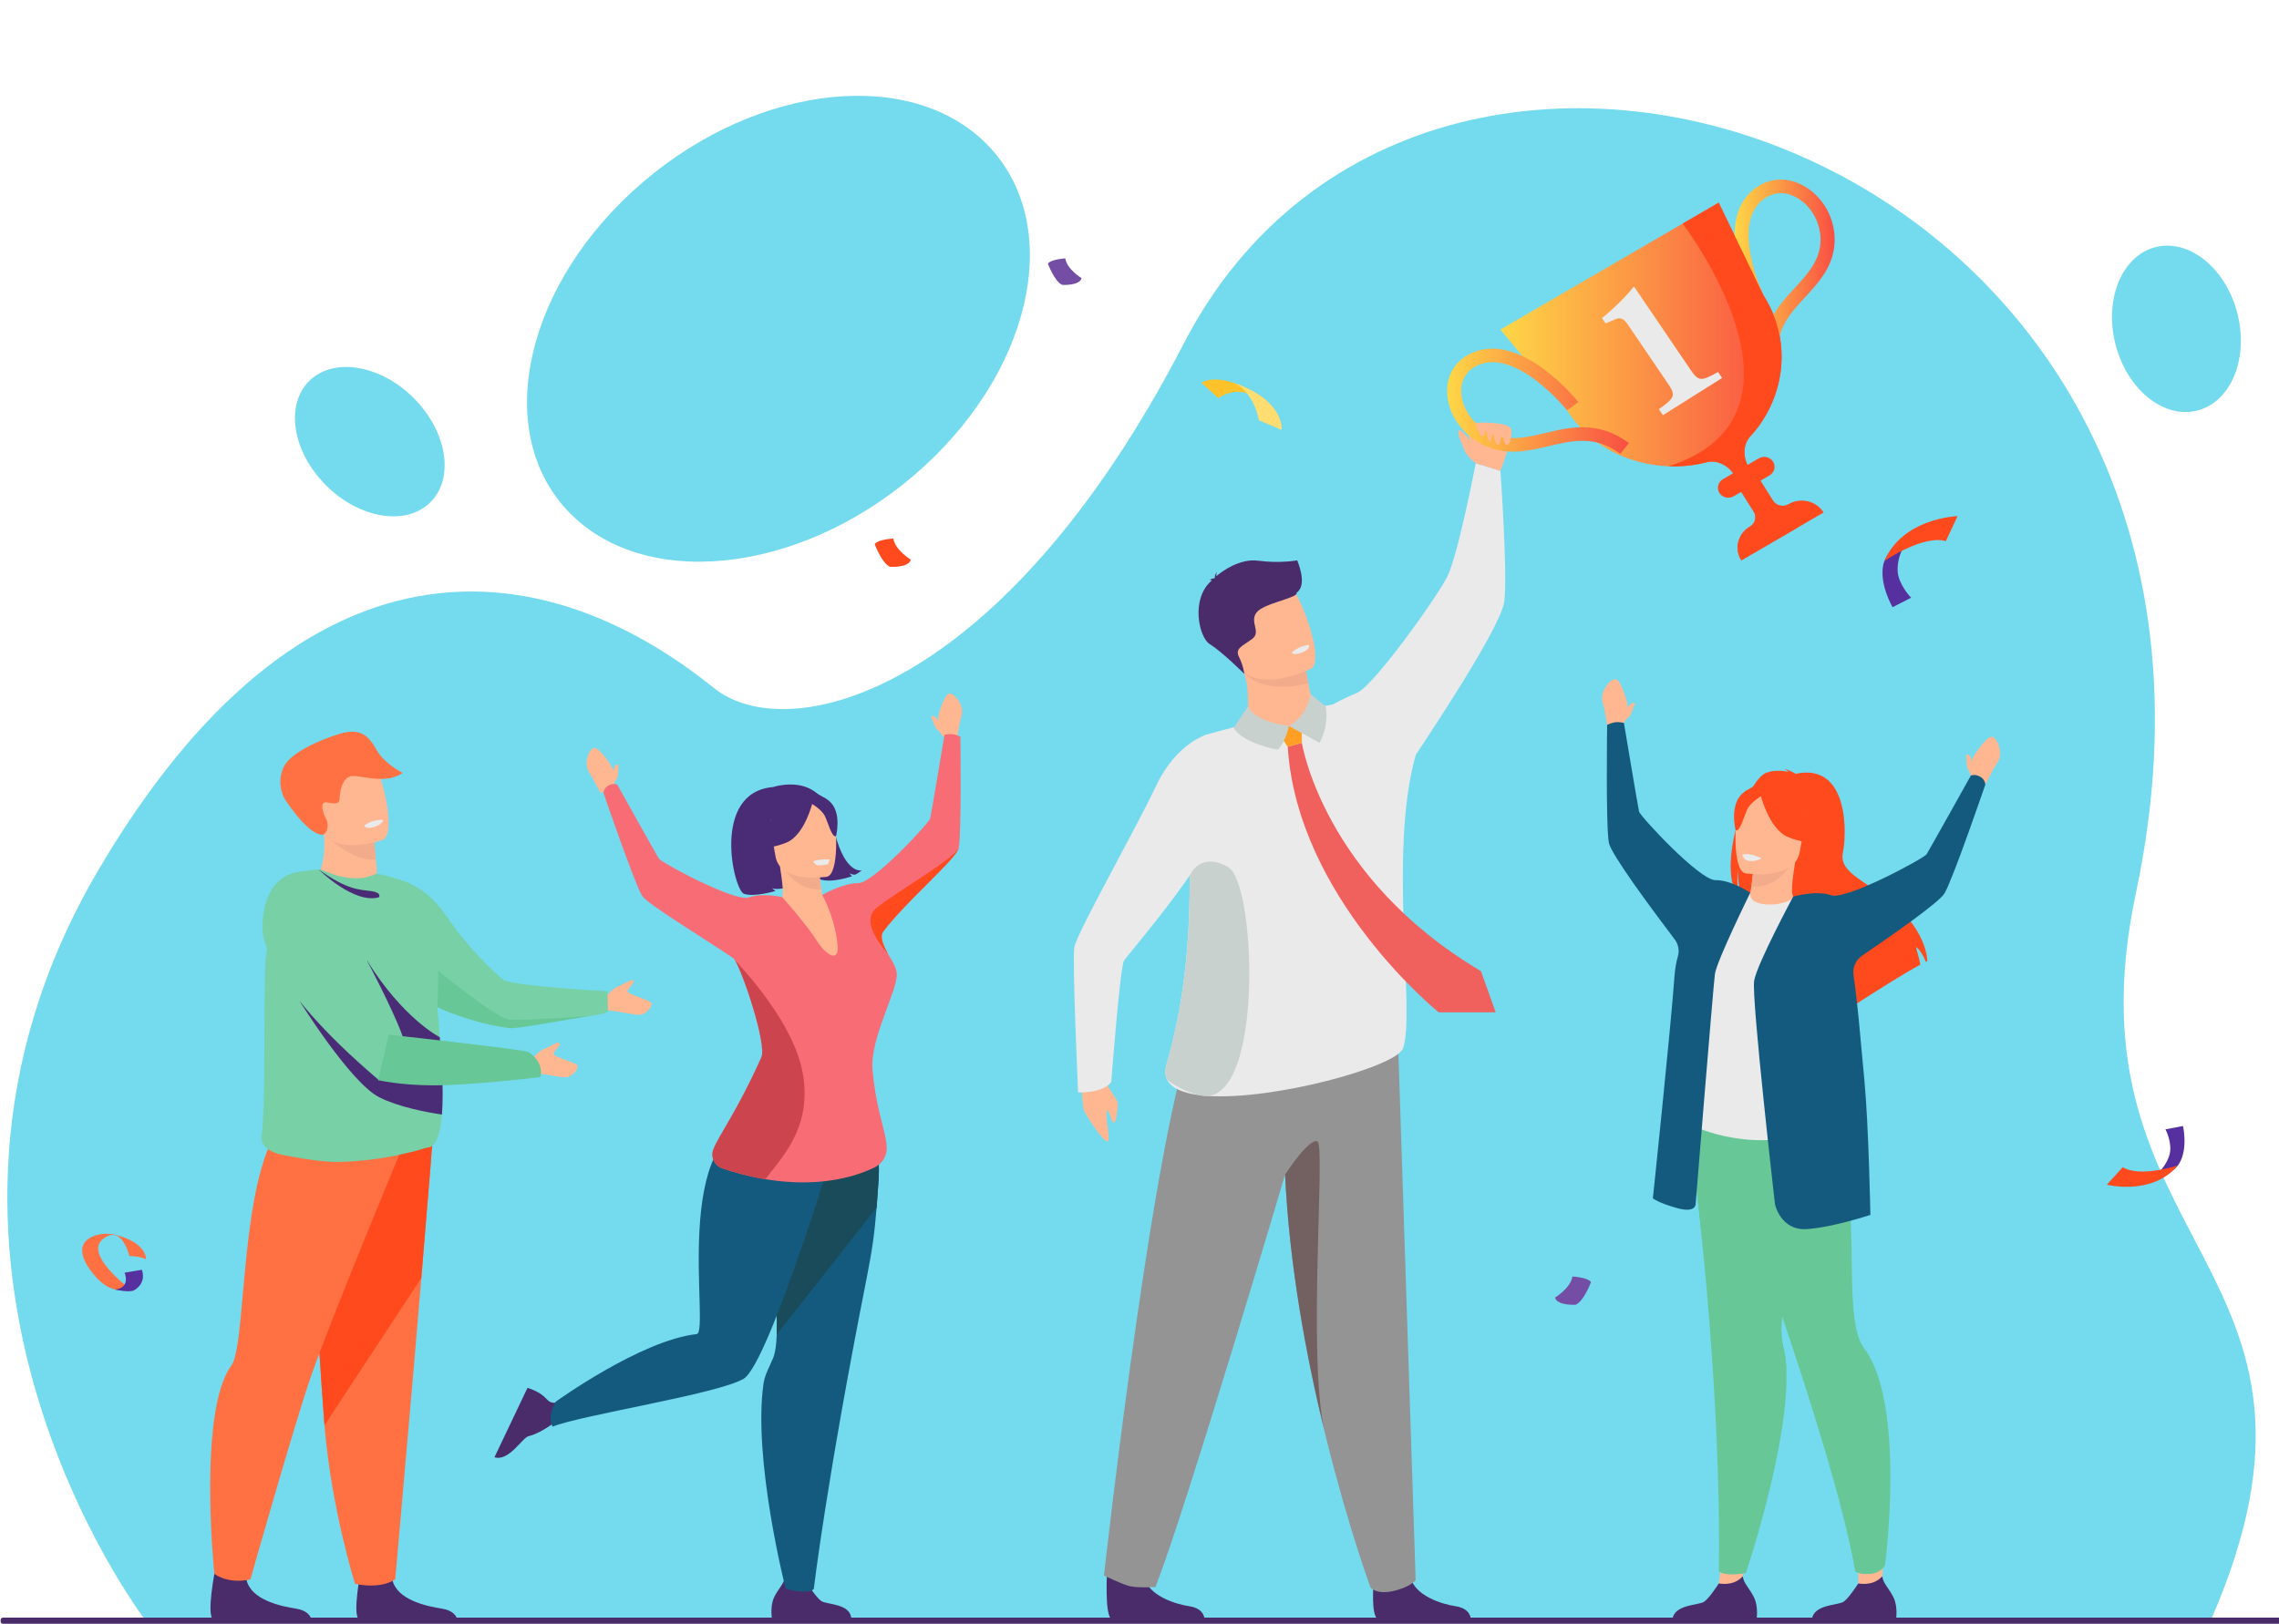 <svg width="864" height="616" viewBox="0 0 864 616" fill="none" xmlns="http://www.w3.org/2000/svg">
<g id="Group 34">
<g id="Group">
<g id="Group_2">
<g id="Group_3">
<path id="Vector" d="M55.054 614.323C55.054 614.323 -49.67 477.737 37.344 329.863C114.548 198.659 204.561 207.628 270.601 260.871C298.729 283.548 379.824 263.666 448.846 130.161C542.973 -51.903 869.253 58.519 809.762 338.63C780.972 474.184 897.379 479.111 838.066 614.61L55.054 614.323Z" fill="#74DAEE"/>
<path id="Vector_2" d="M884.069 615.775H1.123C0.642 615.775 0.249 615.397 0.249 614.935V614.287C0.249 613.824 0.642 613.446 1.123 613.446H884.07C884.55 613.446 884.943 613.824 884.943 614.286V614.935C884.942 615.397 884.549 615.775 884.069 615.775Z" fill="#4A2C6A"/>
</g>
</g>
<path id="Vector_3" d="M346.526 180.241C390.846 142.317 403.759 86.693 375.368 56.002C346.977 25.312 288.033 31.176 243.712 69.1C199.392 107.025 186.479 162.648 214.87 193.339C243.261 224.03 302.206 218.165 346.526 180.241Z" fill="#74DAEE"/>
<path id="Vector_4" d="M122.345 182.758C110.164 169.589 108.282 152.076 118.14 143.641C127.999 135.207 145.865 139.044 158.046 152.213C170.227 165.381 172.109 182.895 162.251 191.33C152.392 199.765 134.526 195.927 122.345 182.758Z" fill="#74DAEE"/>
<path id="Vector_5" d="M801.809 129.764C797.772 112.572 804.934 96.368 817.805 93.573C830.675 90.778 844.382 102.45 848.418 119.643C852.454 136.835 845.292 153.038 832.422 155.834C819.551 158.629 805.845 146.957 801.809 129.764Z" fill="#74DAEE"/>
</g>
<g id="Group_4">
<g id="Group_5">
<g id="Group_6">
<path id="Vector_6" d="M520.756 600.167C520.756 600.167 519.631 612.684 522.383 613.987L557.591 613.917C557.591 613.917 557.592 610.009 551.936 609.14C546.281 608.272 536.346 605.088 534.665 597.995C532.983 590.903 520.756 600.167 520.756 600.167Z" fill="#4A2C6A"/>
<path id="Vector_7" d="M419.73 595.322C419.73 595.322 418.671 612.684 421.423 613.987L456.631 613.917C456.631 613.917 456.632 610.009 450.976 609.14C445.321 608.272 435.386 605.088 433.705 597.995C432.024 590.903 419.73 595.322 419.73 595.322Z" fill="#4A2C6A"/>
<path id="Vector_8" d="M418.531 597.458C418.531 597.458 425.521 600.921 428.511 601.551C431.836 602.257 438.08 601.808 438.08 601.808C450.056 570.931 487.194 445.418 487.194 445.418C488.806 480.127 495.321 514.738 502.088 542.562C502.267 543.307 502.451 544.048 502.63 544.781V544.793C502.794 545.461 502.962 546.125 503.125 546.781C503.134 546.812 503.142 546.839 503.146 546.87C511.361 579.704 519.596 602.065 519.596 602.065C519.596 602.065 521.724 604.652 527.644 603.47C534.431 602.115 536.694 599.247 536.694 599.247C532.303 465.51 529.852 390.097 529.852 390.097C529.852 390.097 471.07 359.555 455.102 385.663C439.133 411.771 418.531 597.458 418.531 597.458Z" fill="#949494"/>
<path id="Vector_9" d="M442.217 403.696C449.838 377.492 451.091 352.613 451.031 332.015C450.952 302.697 448.213 282.049 457.387 278.567C457.387 278.567 485.731 270.643 505.24 267.15C508.347 265.505 511.799 263.781 514.415 262.76C520.574 260.356 544.59 226.78 548.662 218.741C552.734 210.703 559.473 175.678 559.473 175.678L568.832 178.547C568.832 178.547 571.643 217.861 570.295 228.108C568.948 238.355 539.212 282.416 536.744 286.272C526.158 323.487 536.744 384.05 531.906 397.553C529.419 404.498 483.263 417.226 458.002 415.625C456.745 415.544 455.535 415.429 454.389 415.275C454.385 415.275 454.381 415.272 454.377 415.272C448.402 414.473 444.054 412.638 442.461 409.416C441.682 407.85 441.558 405.958 442.217 403.696Z" fill="#EAEAEA"/>
<path id="Vector_10" d="M559.473 175.678C559.473 175.678 554.185 160.901 558.054 160.472C561.922 160.042 571.626 160.088 572.824 162.584C574.022 165.079 568.832 178.548 568.832 178.548L559.473 175.678Z" fill="#FFB792"/>
<g id="Group_7">
<g id="Group_8">
<g id="Group_9">
<path id="Vector_11" d="M660.15 212.496L691.367 194.34C689.983 192.137 687.799 190.681 685.39 190.111C682.978 189.541 680.344 189.854 678.051 191.187C676.032 192.361 673.405 191.737 672.185 189.796L663.737 176.36L656.427 180.611L664.876 194.047C665.486 195.017 665.63 196.135 665.368 197.157C665.106 198.179 664.439 199.104 663.43 199.691C661.14 201.023 659.626 203.123 659.033 205.44C658.439 207.758 658.766 210.293 660.15 212.496Z" fill="#FF4A1E"/>
<path id="Vector_12" d="M660.15 212.496L680.903 200.426C685.708 196.567 683.359 193.264 680.949 192.693C678.537 192.123 675.903 192.436 673.61 193.769C671.592 194.943 668.964 194.318 667.744 192.377L659.296 178.942L656.427 180.61L664.876 194.045C665.486 195.016 665.63 196.134 665.368 197.156C665.106 198.178 664.439 199.103 663.43 199.69C661.14 201.022 659.626 203.122 659.033 205.439C658.439 207.757 658.766 210.293 660.15 212.496Z" fill="#FF4A1E"/>
<path id="Vector_13" d="M568.834 124.97L594.098 155.598C602.879 169.564 618.066 176.263 632.616 176.825C632.619 176.823 632.621 176.826 632.623 176.824C637.58 177.016 642.462 176.496 646.992 175.307C650.734 174.325 655.043 176.262 657.412 180.024L657.906 180.811C659.373 183.139 660.602 185.093 660.602 185.093L665.922 181.998C665.922 181.998 664.684 180.022 663.209 177.677C660.614 173.538 660.755 168.49 663.6 165.428C675.758 152.348 680.321 130.705 668.693 112.213L651.586 76.84L568.834 124.97Z" fill="url(#paint0_linear_248_3)"/>
<g id="Group_10">
<path id="Vector_14" d="M674.511 137.07C672.447 125.594 678.217 119.342 684.326 112.723C689.211 107.43 694.263 101.957 695.349 93.811C696.554 84.775 692.181 75.553 684.466 70.863C678.599 67.296 672.118 67.183 666.674 70.539C658.945 75.315 656.072 84.556 658.366 97.264C660.009 106.366 663.686 114.053 663.842 114.376L668.693 112.212C668.556 111.929 655.205 83.738 669.564 74.865C674.517 71.802 679.238 73.767 681.61 75.21C687.508 78.795 690.977 86.175 690.046 93.156C689.17 99.729 684.875 104.382 680.328 109.309C673.959 116.21 666.74 124.031 669.243 137.946L674.511 137.07Z" fill="url(#paint1_linear_248_3)"/>
</g>
<g id="Group_11">
<path id="Vector_15" d="M614.284 172.099C604.675 165.011 596.238 167.022 587.305 169.151C580.163 170.854 572.777 172.614 564.771 169.756C555.891 166.586 549.431 158.578 548.696 149.829C548.137 143.174 551.042 137.603 556.661 134.524C564.647 130.159 574.491 132.004 585.128 139.86C592.746 145.487 598.116 152.189 598.341 152.471L594.097 155.598C593.899 155.35 574.141 130.885 559.302 138.995C554.181 141.79 553.799 146.724 554.025 149.415C554.587 156.104 559.771 162.486 566.632 164.935C573.091 167.242 579.371 165.745 586.019 164.16C595.332 161.941 605.887 159.424 617.537 168.019L614.284 172.099Z" fill="url(#paint2_linear_248_3)"/>
</g>
<path id="Vector_16" d="M632.624 176.824C637.581 177.016 642.462 176.496 646.992 175.307C650.734 174.325 655.043 176.263 657.412 180.024L657.906 180.811C659.766 181.734 661.171 182.9 661.835 184.376L665.923 181.999C665.923 181.999 664.684 180.023 663.21 177.678C660.614 173.538 660.755 168.49 663.601 165.428C675.758 152.348 680.321 130.706 668.693 112.213L651.586 76.84L637.906 84.796C637.906 84.796 693.45 157.182 632.624 176.824Z" fill="#FF4A1E"/>
<path id="Vector_17" d="M657.244 188.205L670.872 180.279C672.723 179.203 673.321 176.867 672.202 175.088C671.084 173.308 668.654 172.733 666.804 173.809L653.176 181.735C651.326 182.811 650.727 185.148 651.846 186.927C652.965 188.706 655.394 189.282 657.244 188.205Z" fill="#FF4A1E"/>
</g>
<g id="Group_12">
<path id="Vector_18" d="M630.431 157.448L628.886 155.172C635.264 150.726 635.253 149.768 632.245 145.339L617.12 123.07C614.989 119.933 613.67 120.411 610.839 121.75L608.712 122.648L607.333 120.618C611.882 116.971 616.546 112.284 619.443 108.622L640.751 139.994C643.843 144.546 644.603 144.858 651.336 141.067L652.881 143.343L630.431 157.448Z" fill="#EAEAEA"/>
</g>
</g>
</g>
<path id="Vector_19" d="M572.824 162.583C572.824 162.583 573.323 167.67 571.626 168.63C569.929 169.59 569.331 162.583 569.331 162.583C569.331 162.583 569.231 168.331 567.934 168.72C566.636 169.11 565.838 162.103 565.838 162.103C565.838 162.103 565.7 167.67 564.821 167.478C563.942 167.286 563.343 162.103 563.343 162.103C563.343 162.103 562.944 166.144 561.746 165.42C560.548 164.695 559.411 160.357 559.411 160.357L572.824 162.583Z" fill="#FFB792"/>
<path id="Vector_20" d="M559.473 175.678C559.473 175.678 555.858 172.95 555.06 170.454C554.261 167.958 551.915 163.763 553.164 163.255C554.412 162.747 558.054 168.15 558.054 168.15L559.473 175.678Z" fill="#FFB792"/>
<path id="Vector_21" d="M496.788 263.13L497.242 265.404C497.242 265.404 499.346 272.385 490.465 275.152C481.584 277.922 474.098 279.204 473.217 273.675C473.164 269.275 473.276 262.408 472.616 258.885C472.37 257.576 471.992 256.209 471.417 254.693L488.97 251.003L494.328 250.831L496.788 263.13Z" fill="#FFB792"/>
<path id="Vector_22" d="M494.328 250.831L495.963 259.12C479.287 263.368 471.992 256.209 471.417 254.693L488.97 251.003L494.328 250.831Z" fill="#F2AC8C"/>
<path id="Vector_23" d="M468.845 251.254C474.017 261.364 488.225 257.152 494.213 254.813C495.899 254.157 496.932 253.648 496.932 253.648C498.747 252.614 498.974 249.346 498.347 245.315C497.108 237.337 492.532 226.37 490.336 223.842C487.028 220.038 481.817 216.366 468.398 223.652C454.977 230.941 462.214 238.302 468.845 251.254Z" fill="#FFB792"/>
<path id="Vector_24" d="M491.795 212.496C491.795 212.496 485.315 213.738 476.922 212.629C470.108 211.729 463.263 216.592 461.144 218.524C461.099 218.12 461.105 217.551 461.331 216.921C461.331 216.921 460.437 217.984 460.582 219.092C460.492 219.205 460.457 219.275 460.492 219.286C460.492 219.286 459.161 219.405 458.45 219.976C458.45 219.976 458.997 219.744 459.303 220.042C459.335 220.073 459.377 220.096 459.422 220.114C451.234 227.072 454.56 241.706 458.58 244.214C463.417 247.233 471.723 255.539 471.723 255.539C471.723 255.539 471.429 252.507 469.733 249.159C468.038 245.812 471.205 244.957 474.737 242.275C478.27 239.592 473.626 236.002 476.332 232.332C479.037 228.662 492.341 226.801 491.566 224.762C495.843 221.807 491.932 212.965 491.795 212.496Z" fill="#4A2C6A"/>
<path id="Vector_25" d="M489.662 247.528C489.662 247.528 490.526 248.779 493.99 247.302C493.99 247.302 496.898 246.063 496.226 244.59C496.226 244.59 492.926 244.548 489.662 247.528Z" fill="#EAEAEA"/>
<path id="Vector_26" d="M493.561 281.704C493.561 281.704 501.567 332.799 561.447 368.279L567.036 383.893H545.423C545.423 383.893 491.79 340.636 488.194 283.173L493.561 281.704Z" fill="#F0605D"/>
<path id="Vector_27" d="M493.561 281.704V273.959L483.691 276.646L488.193 283.173L493.561 281.704Z" fill="#FF9F23"/>
<path id="Vector_28" d="M496.788 263.13L502.564 267.878C502.564 267.878 504.161 274.51 500.269 281.704L488.626 275.302C488.626 275.302 495.502 272.108 496.788 263.13Z" fill="#C8D1CE"/>
<path id="Vector_29" d="M488.626 275.302C488.626 275.302 487.47 281.316 484.438 284.292C484.438 284.292 471.322 282.084 467.682 276.037L473.175 267.784C473.175 267.784 474.488 273.416 488.626 275.302Z" fill="#C8D1CE"/>
<path id="Vector_30" d="M410.039 407.732C410.039 407.732 410.015 419.171 411.11 421.446C412.204 423.721 417.113 431.131 419.375 432.716C421.637 434.301 418.887 423.555 419.597 421.59C420.308 419.624 421.178 425.466 422.226 425.707C423.273 425.948 423.558 420.798 423.8 418.937C424.041 417.076 419.339 411.949 417.938 407.794C416.537 403.639 410.039 407.732 410.039 407.732Z" fill="#FFB792"/>
<path id="Vector_31" d="M457.573 278.566C457.573 278.566 446.041 281.588 438.224 298.128C430.028 315.472 408.093 354 407.279 359.316C406.464 364.633 408.732 414.292 408.732 414.292C408.732 414.292 418.331 414.65 421.295 410.27C421.295 410.27 424.637 366.676 426.115 364.307C427.594 361.939 465.368 318.612 462.186 307.618C459.004 296.624 457.573 278.566 457.573 278.566Z" fill="#EAEAEA"/>
<path id="Vector_32" d="M442.461 409.417C445.319 411.774 449.179 413.828 454.377 415.272C454.381 415.272 454.385 415.276 454.388 415.276C455.666 415.629 456.868 415.737 458.001 415.625C479.111 413.533 475.865 334.656 465.638 328.828C454.859 322.685 451.031 332.015 451.031 332.015C451.091 352.613 449.838 377.492 442.217 403.696C441.558 405.958 441.682 407.85 442.461 409.417Z" fill="#C8D1CE"/>
<path id="Vector_33" d="M503.126 546.782C502.986 546.168 502.823 545.503 502.631 544.793C502.794 545.461 502.962 546.125 503.126 546.782Z" fill="#4A2C6A"/>
<path id="Vector_34" d="M502.088 542.562C495.629 513.16 502.591 434.373 499.481 432.875C496.288 431.34 487.194 445.418 487.194 445.418C488.806 480.127 495.321 514.738 502.088 542.562Z" fill="#736161"/>
</g>
<g id="Group_13">
<path id="Vector_35" d="M660.026 602.613L661.887 589.717L654.066 583.432L651.603 600.506L660.026 602.613Z" fill="#FFB792"/>
<path id="Vector_36" d="M634.055 614.133H665.938C665.938 614.133 666.703 609.46 665.037 605.914C663.441 602.512 660.958 600.412 660.732 597.805C658.706 599.812 656.212 601.102 651.603 600.505C651.038 601.386 647.958 606.099 646.071 607.402C643.987 608.842 634.696 608.33 634.055 614.133Z" fill="#4A2C6A"/>
<path id="Vector_37" d="M640.46 428.468C642.546 444.6 644.251 459.809 645.64 473.984C653.06 549.507 651.604 595.668 651.604 595.668C651.604 595.668 652.14 597.035 656.74 597.055C659.34 597.069 661.887 596.523 661.887 596.523C661.887 596.523 678.5 547.205 677.218 519.14C677.065 515.764 676.653 512.697 675.921 510.056C671.936 495.697 690.67 440.784 670.306 420.334C649.945 399.888 639.502 421.065 640.46 428.468Z" fill="#67C797"/>
<path id="Vector_38" d="M640.46 428.468C642.546 444.6 644.251 459.809 645.64 473.984L677.218 519.14C677.065 515.764 676.653 512.697 675.921 510.056C671.936 495.697 690.67 440.784 670.306 420.334C649.945 399.888 639.502 421.065 640.46 428.468Z" fill="#67C797"/>
<path id="Vector_39" d="M615.368 274.596C615.368 274.596 616.136 270.91 617.002 268.097C617.384 266.852 614.715 258.678 612.868 257.672C611.021 256.666 606.211 262.171 607.572 266.398C608.271 268.569 609.42 275.635 609.42 275.635L615.368 274.596Z" fill="#FFB792"/>
<path id="Vector_40" d="M615.368 274.596C615.368 274.596 616.372 272.459 617.278 272.112C618.185 271.766 619.157 268.271 619.822 266.886C619.822 266.886 619.18 265.98 618.055 267.145C617.368 267.857 615.838 269.942 615.838 269.942L615.368 274.596Z" fill="#FFB792"/>
<path id="Vector_41" d="M746.986 286.993C747.182 287.381 747.454 288.075 747.695 288.726C747.7 288.548 747.703 288.373 747.704 288.2C747.716 286.902 752.756 279.837 754.829 279.394C756.901 278.952 759.826 285.57 757.237 289.229C755.908 291.109 752.66 297.541 752.66 297.541L747.289 294.873C747.289 294.873 746.979 292.547 746.217 291.96C745.456 291.374 745.59 287.759 745.375 286.247C745.375 286.248 746.266 285.562 746.986 286.993Z" fill="#FFB792"/>
<path id="Vector_42" d="M713.496 598.747C713.947 594.613 714.059 583.738 714.059 583.738C714.059 583.738 702.536 580.196 702.96 582.628C705.045 594.585 704.479 600.505 704.479 600.505L709.139 603.182L713.496 598.747Z" fill="#FFB792"/>
<path id="Vector_43" d="M650.083 427.699C650.083 427.699 694.596 545.049 703.358 595.952C703.358 595.952 705.388 597.293 709.175 596.848C713.469 596.344 714.646 593.474 714.646 593.474C714.646 593.474 722.687 532.466 706.704 511.285C695.723 496.733 711.44 432.824 685.866 427.699C660.29 422.575 650.083 427.699 650.083 427.699Z" fill="#67C797"/>
<path id="Vector_44" d="M657.665 337.736C657.865 338.236 658.09 338.713 658.338 339.168C658.716 339.865 659.144 340.503 659.631 341.083C659.435 340.479 659.252 339.749 659.093 338.866L659.094 338.862C659.022 338.471 658.96 338.052 658.904 337.598C658.651 335.531 658.556 332.796 658.795 329.17C658.785 330.055 658.8 333.779 659.541 337.532C659.609 337.887 659.685 338.243 659.771 338.596C660.048 339.771 660.406 340.927 660.871 341.968C660.954 342.167 661.046 342.364 661.143 342.557C664.118 345.11 667.67 349.012 671.291 353.501C673.784 356.583 676.307 359.945 678.69 363.33C679.61 364.637 680.512 365.941 681.383 367.236L681.387 367.241C681.757 367.787 682.114 368.323 682.467 368.863C682.467 368.863 682.472 368.864 682.471 368.868C682.912 369.538 683.337 370.197 683.757 370.856C684.924 372.678 686.009 374.445 686.981 376.122C687.203 376.503 687.422 376.88 687.628 377.25C690.636 382.554 692.429 386.764 692.02 388.378C692.02 388.378 692.212 388.249 692.572 388.012C692.672 387.948 692.784 387.872 692.91 387.79C694.141 386.97 696.564 385.368 699.635 383.366L699.836 382.77L701.369 378.202C701.705 379.228 701.479 381.044 701.25 382.317C706.062 379.188 712.067 375.334 717.508 371.985C717.514 371.981 717.514 371.981 717.514 371.981C721.58 369.475 725.325 367.254 728.031 365.82C727.664 363.496 726.371 359.345 726.326 359.195C727.915 359.872 729.432 363.077 730.147 364.768C730.328 364.681 730.503 364.605 730.663 364.54C730.663 364.54 730.961 351.458 713.196 339.115C703.887 332.646 697.286 329.574 698.677 323.252C700.073 316.931 701.271 289.038 680.769 293.448C680.769 293.448 677.864 291.674 676.438 291.675C676.438 291.675 677.548 292.048 678.037 292.703C675.808 292.258 672.571 291.956 669.66 293.038C668.065 293.631 666.297 295.553 664.577 298.334L664.572 298.338C664.466 298.52 664.357 298.696 664.246 298.885C663.516 300.113 662.803 301.492 662.114 302.979C660.919 305.573 659.81 308.511 658.878 311.597C658.878 311.597 658.878 311.597 658.878 311.601C658.573 312.61 658.288 313.627 658.028 314.66C658.011 314.71 657.999 314.76 657.991 314.812C657.991 314.812 657.991 314.812 657.99 314.816C655.911 323.057 655.265 331.845 657.665 337.736Z" fill="#FF4A1E"/>
<path id="Vector_45" d="M661.842 343.072C661.773 343.09 667.581 347.134 672.508 346.566C677.143 346.035 680.911 340.898 680.851 340.877C679.021 340.247 678.863 337.676 680.56 326.971L679.682 327.01L664.924 327.69C664.924 327.69 664.579 332.076 663.957 336.165C663.435 339.598 662.715 342.822 661.842 343.072Z" fill="#FFB792"/>
<path id="Vector_46" d="M664.924 327.69C664.924 327.69 664.579 332.076 663.956 336.165C672.012 337.095 677.341 330.663 679.682 327.01L664.924 327.69Z" fill="#F2AC8C"/>
<path id="Vector_47" d="M681.395 325.721C681.395 325.721 686.587 319.934 688.441 314.616C689.764 310.818 689.935 296.067 674.508 295.988C674.508 295.988 670.056 295.776 665.519 297.864C661.91 299.525 656.465 303.447 659.807 316.819L660.522 321.278L681.395 325.721Z" fill="#FF4A1E"/>
<path id="Vector_48" d="M638.601 425.447C638.601 425.447 657.805 436.423 681.918 430.779C682.202 430.713 701.772 427.709 701.772 427.709C701.436 426.824 698.906 412.284 698.576 411.471C694.298 400.854 686.481 343.232 679.948 340.39C678.28 342.137 673.513 343.333 669.434 342.984C664.736 342.585 663.163 340.633 663.553 338.533C658.354 340.897 654.359 343.095 654.359 343.095C649.608 349.942 638.601 425.447 638.601 425.447Z" fill="#EAEAEA"/>
<path id="Vector_49" d="M661.646 331.177C661.646 331.177 680.58 334.193 682.352 322.824C684.123 311.455 687.76 304.187 675.746 301.781C663.733 299.374 660.702 303.373 659.151 307.03C657.6 310.686 656.766 330.099 661.646 331.177Z" fill="#FFB792"/>
<path id="Vector_50" d="M667.145 300.266C667.145 300.266 670.278 314.35 677.949 317.463C685.619 320.576 689.396 319.016 689.396 319.016C689.396 319.016 684.001 313.467 683.994 305.126C683.994 305.126 672.047 294.477 667.145 300.266Z" fill="#FF4A1E"/>
<path id="Vector_51" d="M668.265 301.533C668.265 301.533 663.924 303.956 662.529 306.717C661.135 309.476 659.788 315.377 658.013 314.915C658.013 314.915 655.5 305.288 660.693 300.788C666.2 296.017 668.265 301.533 668.265 301.533Z" fill="#FF4A1E"/>
<path id="Vector_52" d="M609.29 274.858C610.06 274.598 611.196 273.98 612.675 273.852C613.994 273.738 615.65 274.151 615.65 274.151C615.65 274.151 620.992 306.088 621.389 307.78C621.785 309.472 644.302 333.866 650.372 333.769C655.853 333.681 662.347 337.75 663.553 338.533C663.553 338.533 650.787 364.494 650.15 369.372C649.458 374.677 642.85 456.396 642.85 456.396C642.85 456.396 643.242 460.197 635.857 458.153C628.472 456.11 626.625 454.418 626.625 454.418C626.625 454.418 633.409 390.084 634.832 370.078C635.023 367.391 635.479 364.906 636.128 362.613C636.754 360.402 636.26 358.037 634.857 356.185C625.52 343.857 610.774 323.885 609.953 319.64C608.746 313.403 609.29 274.858 609.29 274.858Z" fill="#145A7E"/>
<path id="Vector_53" d="M686.931 614.133H718.815C718.815 614.133 719.579 609.46 717.914 605.914C716.318 602.512 713.835 600.412 713.608 597.805C711.582 599.812 709.089 601.102 704.48 600.505C703.915 601.386 700.834 606.099 698.948 607.402C696.864 608.842 687.573 608.33 686.931 614.133Z" fill="#4A2C6A"/>
<path id="Vector_54" d="M665.029 371.893C666.104 365.534 679.823 339.998 679.823 339.998C679.823 339.998 688.496 337.503 694.204 339.492C699.912 341.481 729.447 325.444 730.393 323.967C731.339 322.491 747.158 294.142 747.158 294.142C747.158 294.142 748.47 293.411 750.571 294.464C752.65 295.507 752.66 297.541 752.66 297.541C752.66 297.541 740.451 333.235 737.203 338.757C735.244 342.087 718.778 353.678 706.011 362.359C703.573 364.016 702.293 366.838 702.693 369.684C704.41 381.889 704.847 388.762 706.821 409.706C708.459 427.081 709.086 460.718 709.086 460.718C709.086 460.718 694.799 465.473 684.939 466.104C675.079 466.734 672.931 456.738 672.931 456.738C672.931 456.738 663.924 378.431 665.029 371.893Z" fill="#145A7E"/>
<path id="Vector_55" d="M667.85 325.556C667.85 325.556 665.55 326.855 662.834 326.464C660.973 326.195 660.551 324.072 660.551 324.072C660.551 324.072 661.844 323.681 663.908 324.079C665.972 324.478 667.85 325.556 667.85 325.556Z" fill="#EAEAEA"/>
</g>
<g id="Group_14">
<path id="Vector_56" d="M299.033 319.831C299.033 319.831 293.152 329.153 304.21 335.022C304.21 335.022 295.709 337.97 292.75 336.858C292.75 336.858 293.483 337.592 294.041 337.861C294.041 337.861 286.053 340.3 282.07 338.968C278.088 337.637 269.514 300.436 293.092 298.474C293.092 298.474 311.691 292.069 315.624 312.031C319.556 331.993 326.719 330.055 326.719 330.055C326.719 330.055 324.982 331.466 324.02 331.726C324.02 331.726 322.475 331.63 321.996 331.016C321.996 331.016 322.59 332.025 323.052 332.272C323.052 332.272 315.511 335.014 310.893 333.468C306.275 331.922 299.107 324.148 299.033 319.831Z" fill="#4A2C76"/>
<path id="Vector_57" d="M322.704 613.51H292.623C292.623 613.51 291.902 609.1 293.473 605.755C294.979 602.545 297.321 600.563 297.535 598.104C299.446 599.997 301.799 601.215 306.148 600.652C306.681 601.483 309.588 605.93 311.367 607.16C313.333 608.518 322.099 608.034 322.704 613.51Z" fill="#4A2C6A"/>
<path id="Vector_58" d="M297.847 602.459C297.847 602.459 300.414 603.259 303.092 603.487C307.831 603.893 308.521 602.537 308.521 602.537C308.521 602.537 313.23 562.224 328.472 485.166C330.67 474.037 331.538 467.877 332.333 457.985C332.571 455.023 332.802 451.729 333.056 447.864C333.747 437.479 332.108 419.999 324.004 415.407C320.321 413.315 315.301 413.889 308.552 419.001C308.022 419.403 307.476 419.835 306.923 420.296C287.173 436.728 295.27 483.916 294.472 506.101C294.338 509.779 293.96 512.77 293.172 514.82C292.154 517.469 289.965 521.144 289.469 524.606C285.323 553.379 297.847 602.459 297.847 602.459Z" fill="#145A7E"/>
<path id="Vector_59" d="M294.472 506.101L332.332 457.985C332.57 455.023 332.802 451.729 333.056 447.864C333.746 437.479 332.108 419.999 324.004 415.407L308.551 419.001C308.022 419.403 307.475 419.835 306.923 420.296C287.173 436.728 295.27 483.916 294.472 506.101Z" fill="#1A4B5B"/>
<path id="Vector_60" d="M187.455 552.622L199.975 526.315C199.975 526.315 204.444 527.52 206.952 530.286C209.36 532.939 211.104 532.467 216.59 528.806C214.525 531.873 214.246 533.68 212.968 537.718C211.96 537.838 206.225 543.176 200.35 544.646C198.007 545.233 192.884 554.371 187.455 552.622Z" fill="#4A2C6A"/>
<path id="Vector_61" d="M318.72 426.952C318.72 426.952 291.764 517.076 281.888 522.878C272.012 528.679 220.083 536.657 209.527 541.009C209.527 541.009 208.242 539.236 208.996 535.448C209.164 534.607 210.653 531.581 210.653 531.581C210.653 531.581 242.901 508.266 264.126 505.913C269.393 505.329 253.402 427.967 288.995 424.877C321.509 422.056 318.72 426.952 318.72 426.952Z" fill="#145A7E"/>
<path id="Vector_62" d="M357.177 279.088C357.177 279.088 356.453 275.611 355.636 272.957C355.275 271.783 357.793 264.071 359.535 263.121C361.278 262.172 365.817 267.366 364.533 271.354C363.873 273.403 362.789 280.069 362.789 280.069L357.177 279.088Z" fill="#FFB792"/>
<path id="Vector_63" d="M357.177 279.088C357.177 279.088 356.23 277.072 355.375 276.745C354.519 276.418 353.602 273.121 352.974 271.814C352.974 271.814 353.58 270.959 354.642 272.059C355.29 272.73 356.733 274.698 356.733 274.698L357.177 279.088Z" fill="#FFB792"/>
<path id="Vector_64" d="M232.997 290.785C232.812 291.151 232.556 291.805 232.328 292.42C232.324 292.252 232.321 292.087 232.319 291.923C232.307 290.699 227.553 284.033 225.597 283.616C223.642 283.199 220.883 289.443 223.325 292.895C224.579 294.668 227.644 300.737 227.644 300.737L232.711 298.22C232.711 298.22 233.004 296.025 233.722 295.472C234.44 294.919 234.314 291.508 234.516 290.082C234.517 290.082 233.677 289.435 232.997 290.785Z" fill="#FFB792"/>
<path id="Vector_65" d="M313.33 343.695C313.395 343.712 307.915 347.528 303.266 346.992C298.894 346.491 295.339 341.644 295.395 341.624C297.121 341.029 297.27 338.604 295.67 328.504L296.498 328.541L310.422 329.182C310.422 329.182 310.747 333.32 311.335 337.178C311.826 340.417 312.506 343.459 313.33 343.695Z" fill="#FFB792"/>
<path id="Vector_66" d="M310.422 329.182C310.422 329.182 310.747 333.32 311.335 337.177C303.734 338.055 298.706 331.987 296.498 328.541L310.422 329.182Z" fill="#F2AC8C"/>
<path id="Vector_67" d="M294.882 327.324C294.882 327.324 289.983 321.864 288.234 316.846C286.986 313.264 286.824 299.346 301.379 299.272C301.379 299.272 305.579 299.072 309.861 301.042C313.266 302.61 318.402 306.31 315.25 318.926L314.575 323.132L294.882 327.324Z" fill="#4A2C76"/>
<path id="Vector_68" d="M330.795 423.48C330.795 423.48 317.138 431.77 294.389 426.445C294.121 426.382 281.454 424.439 281.454 424.439C281.771 423.604 295.082 402.452 295.395 401.685C299.43 391.667 290.084 343.846 296.247 341.163C297.821 342.811 302.318 343.939 306.167 343.611C310.6 343.234 312.083 341.393 311.716 339.412C316.621 341.642 320.39 343.715 320.39 343.715C324.872 350.176 330.795 423.48 330.795 423.48Z" fill="#FFB792"/>
<path id="Vector_69" d="M313.515 332.472C313.515 332.472 295.651 335.318 293.979 324.591C292.308 313.865 288.876 307.008 300.211 304.738C311.546 302.467 314.404 306.24 315.868 309.69C317.332 313.139 318.118 331.455 313.515 332.472Z" fill="#FFB792"/>
<path id="Vector_70" d="M308.327 303.307C308.327 303.307 305.37 316.595 298.134 319.533C290.897 322.47 287.333 320.998 287.333 320.998C287.333 320.998 292.422 315.763 292.429 307.893C292.429 307.893 303.702 297.846 308.327 303.307Z" fill="#4A2C76"/>
<path id="Vector_71" d="M307.27 304.503C307.27 304.503 311.365 306.789 312.681 309.393C313.996 311.998 315.268 317.564 316.942 317.129C316.942 317.129 319.314 308.046 314.414 303.8C309.218 299.299 307.27 304.503 307.27 304.503Z" fill="#4A2C76"/>
<path id="Vector_72" d="M228.806 300.737C228.806 300.737 240.324 334.413 243.391 339.622C245.237 342.764 265.989 355.19 278.034 363.38C278.165 363.467 278.319 363.648 278.496 363.912C278.5 363.919 278.503 363.922 278.51 363.929C281.516 368.399 290.859 396.073 288.627 401.04C279.233 421.917 272.796 429.991 270.453 435.848C269.284 438.768 270.845 442.039 273.912 443.09C277.773 444.412 283.457 446.075 290.166 447.181C291.446 447.393 292.763 447.584 294.11 447.748C312.623 450.008 325.158 445.83 331.522 442.742C334.531 441.282 336.348 438.243 336.16 435.007C335.778 428.402 332.343 421.866 330.794 405.982C329.621 393.93 340.433 375.59 339.977 369.175C339.796 366.639 337.721 363.603 336.599 361.636C336.599 361.636 336.599 361.633 336.595 361.63C334.607 358.148 333.515 355.003 334.839 353.256C343.65 341.626 362.672 325.59 363.449 321.587C364.585 315.702 364.073 279.334 364.073 279.334C363.346 279.089 362.276 278.506 360.879 278.387C359.635 278.281 358.074 278.667 358.074 278.667C358.074 278.667 353.033 308.801 352.658 310.396C352.283 311.992 331.042 335.009 325.315 334.916C320.143 334.832 312.851 338.674 311.715 339.412C311.715 339.412 316.356 347.325 317.516 358.01C318.323 365.485 313.132 362.162 309.872 357.043C305.458 350.113 296.573 340.247 296.573 340.247C296.573 340.247 289.344 338.439 283.959 340.318C278.573 342.194 250.707 327.061 249.816 325.669C248.92 324.277 233.997 297.53 233.997 297.53C233.997 297.53 232.76 296.84 230.776 297.833C228.816 298.816 228.806 300.737 228.806 300.737Z" fill="#F86C76"/>
<path id="Vector_73" d="M308.327 326.648C308.327 326.648 309.091 328.13 310.119 328.157C311.145 328.184 313.757 327.946 313.935 327.69C314.113 327.434 314.546 325.885 314.546 325.885C314.546 325.885 310.229 325.719 308.327 326.648Z" fill="#EAEAEA"/>
<path id="Vector_74" d="M273.911 443.091C277.772 444.412 283.456 446.075 290.166 447.181C296.554 438.71 307.364 428.055 304.582 408.454C301.707 388.193 280.996 366.868 278.51 363.929C281.516 368.399 290.859 396.073 288.627 401.04C279.234 421.917 272.796 429.991 270.453 435.848C269.284 438.768 270.845 442.039 273.911 443.091Z" fill="#CC454E"/>
<path id="Vector_75" d="M336.595 361.63C334.608 358.149 333.515 355.003 334.839 353.256C343.65 341.627 362.672 325.591 363.45 321.588C361.563 325.939 338.526 338.938 332.048 344.528C325.643 350.046 336.334 361.359 336.595 361.63Z" fill="#FF4A1E"/>
</g>
<g id="Group_15">
<path id="Vector_76" d="M723.291 204.602C723.291 204.602 718.974 210.289 719.437 216.777C719.78 221.593 724.244 226.465 724.543 226.657L717.499 230.27C717.499 230.27 712.275 221.35 714.036 213.898C714.576 211.614 717.073 207.96 718.908 206.332C720.93 204.539 723.291 204.602 723.291 204.602Z" fill="#56309E"/>
<path id="Vector_77" d="M737.693 205.204L742.154 195.719C742.154 195.719 721.335 196.396 714.437 212.711C714.437 212.711 729.005 202.72 737.693 205.204Z" fill="#FF4A1E"/>
</g>
<g id="Group_16">
<path id="Vector_78" d="M816.333 446.502C816.333 446.502 821.296 442.898 822.576 437.513C823.526 433.517 821.142 428.502 820.947 428.275L827.597 427.001C827.597 427.001 829.566 435.487 826.232 441.13C825.21 442.859 822.246 445.239 820.339 446.129C818.237 447.11 816.333 446.502 816.333 446.502Z" fill="#56309E"/>
<path id="Vector_79" d="M804.779 442.611L798.73 449.267C798.73 449.267 815.829 453.634 825.603 442C825.603 442 811.208 446.682 804.779 442.611Z" fill="#FF4A1E"/>
</g>
<g id="Group_17">
<path id="Vector_80" d="M55.358 477.498C55.358 477.498 55.793 471.243 43.586 468.218C38.114 466.861 25.932 469.273 33.655 480.8C41.688 492.791 48.85 488.462 48.85 488.462C48.85 488.462 32.096 475.849 38.8 470.082C46.198 463.716 49.042 476.33 49.042 476.33C49.042 476.33 52.022 476.178 55.358 477.498Z" fill="#FF7042"/>
<path id="Vector_81" d="M51.026 489.185C51.026 489.185 55.592 486.806 53.783 481.531L47.22 482.625C47.22 482.625 49.744 488.338 43.572 489.029C43.572 489.029 49.51 490.385 51.026 489.185Z" fill="#56309E"/>
</g>
<g id="Group_18">
<path id="Vector_82" d="M479.139 153.74C479.139 153.74 472.318 144.293 461.858 150.983L455.487 145.124C455.487 145.124 461.438 140.777 475.167 148.572C484.15 153.671 479.139 153.74 479.139 153.74Z" fill="#FFC22A"/>
<path id="Vector_83" d="M485.871 163.002C485.871 163.002 487.22 152.157 468.345 145.391C468.345 145.391 475.167 148.571 477.273 159.381L485.871 163.002Z" fill="#FFDD71"/>
</g>
<path id="Vector_84" d="M410.039 105.484C410.039 105.484 404.461 102.096 403.874 98.002C403.874 98.002 398.443 98.284 397.268 99.979C397.268 99.979 399.764 106.755 402.699 108.026C402.699 108.026 409.304 108.449 410.039 105.484Z" fill="#744DA5"/>
<path id="Vector_85" d="M589.54 492.068C589.54 492.068 595.491 488.453 596.117 484.086C596.117 484.086 601.911 484.387 603.164 486.194C603.164 486.194 600.502 493.423 597.371 494.779C597.371 494.779 590.323 495.231 589.54 492.068Z" fill="#744DA5"/>
<path id="Vector_86" d="M345.29 212.232C345.29 212.232 339.313 208.602 338.684 204.215C338.684 204.215 332.864 204.518 331.606 206.333C331.606 206.333 334.28 213.594 337.426 214.955C337.426 214.955 344.503 215.409 345.29 212.232Z" fill="#FF4A1E"/>
<g id="Group_19">
<path id="Vector_87" d="M228.971 378.674C228.971 378.674 232.426 374.642 234.284 374.075C236.142 373.509 239.739 370.831 240.207 371.936C240.676 373.039 237.791 374.74 237.943 376C238.095 377.262 247.118 379.285 247.063 380.62C247.007 381.954 244.94 385.179 241.498 384.808C238.057 384.438 229.329 382.446 227.536 383.307C225.744 384.167 228.971 378.674 228.971 378.674Z" fill="#FFB792"/>
<path id="Vector_88" d="M135.915 359.057C141.009 365.639 146.975 370.838 153.103 374.936C172.583 387.97 193.714 389.911 193.714 389.911C198.778 388.353 214.334 386.724 223.527 385.3H223.531C227.538 384.681 230.334 384.098 230.523 383.58L230.292 375.879C230.292 375.879 196.551 374.163 190.964 371.671C182.154 364.371 174.371 354.893 169.299 347.487C165.015 341.232 160.22 336.613 152.315 333.903C140.884 329.983 120.097 338.621 135.915 359.057Z" fill="#78D0A7"/>
<path id="Vector_89" d="M151.383 370.091L153.103 374.936C172.583 387.97 193.714 389.911 193.714 389.911C197.782 389.911 214.334 386.724 223.527 385.3C223.163 385.329 198.498 387.183 193.048 386.64C187.556 386.094 161.989 364.783 161.989 364.783L151.383 370.091Z" fill="#67C797"/>
<path id="Vector_90" d="M173.41 614.133H136.123C133.452 612.391 136.844 595.355 136.844 595.355C136.844 595.355 147.021 591.642 148.778 599.193C150.541 606.74 161.74 609.14 167.667 610.061C171.723 610.696 173.005 612.838 173.41 614.133Z" fill="#4A2C6A"/>
<path id="Vector_91" d="M118.111 614.133H80.824C78.152 612.391 81.544 595.355 81.544 595.355C81.544 595.355 91.721 591.642 93.478 599.193C95.241 606.74 106.44 609.14 112.367 610.061C116.423 610.696 117.705 612.838 118.111 614.133Z" fill="#4A2C6A"/>
<path id="Vector_92" d="M163.378 440.344C163.378 440.344 161.702 460.455 159.733 484.628C157.055 517.466 149.834 598.883 149.834 598.883C149.834 598.883 145.1 602.768 134.614 600.643C134.614 600.643 125.689 572.555 123.019 540.497C122.978 539.972 122.937 539.443 122.895 538.914C120.413 506.279 116.551 437.558 116.551 437.558L163.378 440.344Z" fill="#FF7042"/>
<path id="Vector_93" d="M163.95 433.395C163.95 433.395 161.702 460.455 159.733 484.628L123.019 540.498C122.978 539.972 122.937 539.443 122.895 538.914C120.412 506.279 116.551 437.558 116.551 437.558L163.95 433.395Z" fill="#FF4A1E"/>
<path id="Vector_94" d="M153.249 433.395C153.249 433.395 126.623 497.141 118.111 521.304C112.047 538.516 94.947 598.897 94.947 598.897C94.947 598.897 87.511 601.073 81.262 596.866C81.262 596.866 74.9 535.177 87.751 517.783C94.569 508.554 89.445 421.851 117.088 421.109C144.731 420.366 153.249 433.395 153.249 433.395Z" fill="#FF7042"/>
<path id="Vector_95" d="M141.356 339.423C137.291 341.482 133.324 341.611 129.885 340.908C126.738 340.272 124.037 338.936 122.113 337.753C120.138 336.54 118.977 335.482 118.977 335.482C118.977 335.482 119.115 335.291 119.346 334.915C120.547 332.94 124.189 325.838 122.568 314.426C122.547 314.276 123.722 314.488 125.498 314.892C130.781 316.095 141.403 318.993 141.873 319.122C141.884 319.122 141.891 319.122 141.891 319.122C141.891 319.122 142.021 321.521 142.458 325.824C142.495 326.203 142.535 326.6 142.578 327.01C142.632 327.514 142.687 328.05 142.752 328.599C143.244 333.072 141.356 339.423 141.356 339.423Z" fill="#FFB792"/>
<path id="Vector_96" d="M142.459 325.824C134.572 327.563 122.8 316.364 122.8 316.364C123.661 315.748 124.565 315.261 125.498 314.892C130.782 316.095 141.403 318.993 141.873 319.122C141.884 319.122 141.892 319.122 141.892 319.122C141.892 319.122 142.021 321.521 142.459 325.824Z" fill="#F2AC8C"/>
<path id="Vector_97" d="M145.139 318.515C145.139 318.515 141.896 319.635 137.761 320.169C131.714 320.955 123.763 320.492 121.265 313.455C117.058 301.612 111.683 294.511 124.065 289.675C130.692 287.085 134.932 286.948 137.812 287.936C140.314 288.789 141.789 290.492 142.906 292.178C145.31 295.803 150.147 316.442 145.139 318.515Z" fill="#FFB792"/>
<path id="Vector_98" d="M152.651 293.113C145.482 298.069 135.566 293.197 132.483 294.515C129.404 295.831 128.851 300.799 128.795 302.375C128.74 303.955 128.524 305.286 124.343 304.341C123.657 304.187 123.164 304.233 122.824 304.429C121.089 305.419 123.306 310.216 123.975 311.254C123.975 311.254 124.937 314.691 122.801 316.364C122.543 316.564 118.348 318.328 108.24 303.45C106.651 301.115 105.135 295.854 107.588 290.789C110.039 285.723 120.284 280.827 128.97 278.232C132.226 277.259 134.639 277.295 136.528 277.961C139.677 279.068 141.357 281.93 143.023 284.806C145.817 289.637 152.651 293.113 152.651 293.113Z" fill="#FF7042"/>
<path id="Vector_99" d="M106.526 437.851C106.526 437.851 109.996 438.572 114.382 439.287C118.673 439.979 123.847 440.66 127.502 440.634C146.198 440.493 161.845 435.2 161.845 435.2C165.359 435.2 166.966 429.964 167.541 422.661C167.932 417.714 167.848 411.816 167.568 405.951C167.477 404.05 167.363 402.148 167.242 400.286C166.996 396.593 166.708 393.048 166.447 389.911C166.201 386.969 165.977 384.389 165.844 382.389C165.844 382.385 166.344 368.393 166.147 356.08C166.007 347.243 160.852 339.2 159.561 337.888C155.819 334.081 144.975 331.673 142.804 331.342C142.638 331.32 142.55 331.305 142.55 331.305C133.635 336.121 121.628 329.615 121.628 329.615C121.355 329.658 121.09 329.721 120.825 329.775C119.942 329.593 110.931 330.879 108.833 331.979C103.648 334.697 100.637 364.852 100.637 364.852C99.773 385.335 100.86 418.14 99.175 430.66C98.617 434.784 102.768 437.017 106.526 437.851Z" fill="#78D0A7"/>
<path id="Vector_100" d="M120.885 329.789C120.885 329.789 134.17 342.967 143.669 340.268C143.669 340.268 144.934 338.488 140.656 337.918C136.379 337.347 131.762 337.58 120.885 329.789Z" fill="#4A2C76"/>
<path id="Vector_101" d="M145.232 310.869C145.232 310.869 145.492 312.402 141.785 313.626C141.785 313.626 138.673 314.653 138.105 313.081C138.105 313.081 140.577 310.817 145.232 310.869Z" fill="#EAEAEA"/>
<path id="Vector_102" d="M113.601 379.646C113.601 379.646 132.896 410.683 143.842 416.148C151.243 419.842 161.606 421.786 167.542 422.661C167.932 417.714 167.848 411.816 167.568 405.951C159.727 405.037 147.785 403.579 147.785 403.579L113.601 379.646Z" fill="#4A2C76"/>
<path id="Vector_103" d="M139.016 364.052L149.3 399.755C149.3 399.755 161.402 400.491 167.242 400.287C166.996 396.593 166.988 396.469 166.727 393.333C166.727 393.333 152.834 386.367 139.016 364.052Z" fill="#4A2C76"/>
<path id="Vector_104" d="M200.942 402.398C200.942 402.398 204.398 398.365 206.256 397.799C208.114 397.233 211.71 394.555 212.179 395.659C212.648 396.763 209.763 398.463 209.915 399.724C210.066 400.986 219.09 403.009 219.034 404.344C218.979 405.678 216.911 408.902 213.47 408.532C210.028 408.162 201.3 406.17 199.507 407.03C197.715 407.891 200.942 402.398 200.942 402.398Z" fill="#FFB792"/>
<path id="Vector_105" d="M99.563 352.865C99.563 352.865 98.955 371.774 143.769 409.715L152.769 394.211C154.427 393.283 123.818 329.967 115.022 330.472C97.977 331.451 99.563 352.865 99.563 352.865Z" fill="#78D0A7"/>
<path id="Vector_106" d="M147.41 392.363C147.41 392.363 198.375 397.966 200.261 398.94C202.147 399.914 206.196 403.706 204.847 408.463C204.847 408.463 178.465 411.653 163.95 411.594C151.428 411.543 143.33 409.612 143.33 409.612L147.41 392.363Z" fill="#67C797"/>
</g>
</g>
</g>
</g>
<defs>
<linearGradient id="paint0_linear_248_3" x1="568.834" y1="130.966" x2="675.425" y2="130.966" gradientUnits="userSpaceOnUse">
<stop stop-color="#FED747"/>
<stop offset="1" stop-color="#F94E43"/>
</linearGradient>
<linearGradient id="paint1_linear_248_3" x1="657.6" y1="103.024" x2="695.547" y2="103.024" gradientUnits="userSpaceOnUse">
<stop stop-color="#FED747"/>
<stop offset="1" stop-color="#F94E43"/>
</linearGradient>
<linearGradient id="paint2_linear_248_3" x1="548.628" y1="152.157" x2="617.538" y2="152.157" gradientUnits="userSpaceOnUse">
<stop stop-color="#FED747"/>
<stop offset="1" stop-color="#F94E43"/>
</linearGradient>
</defs>
</svg>
